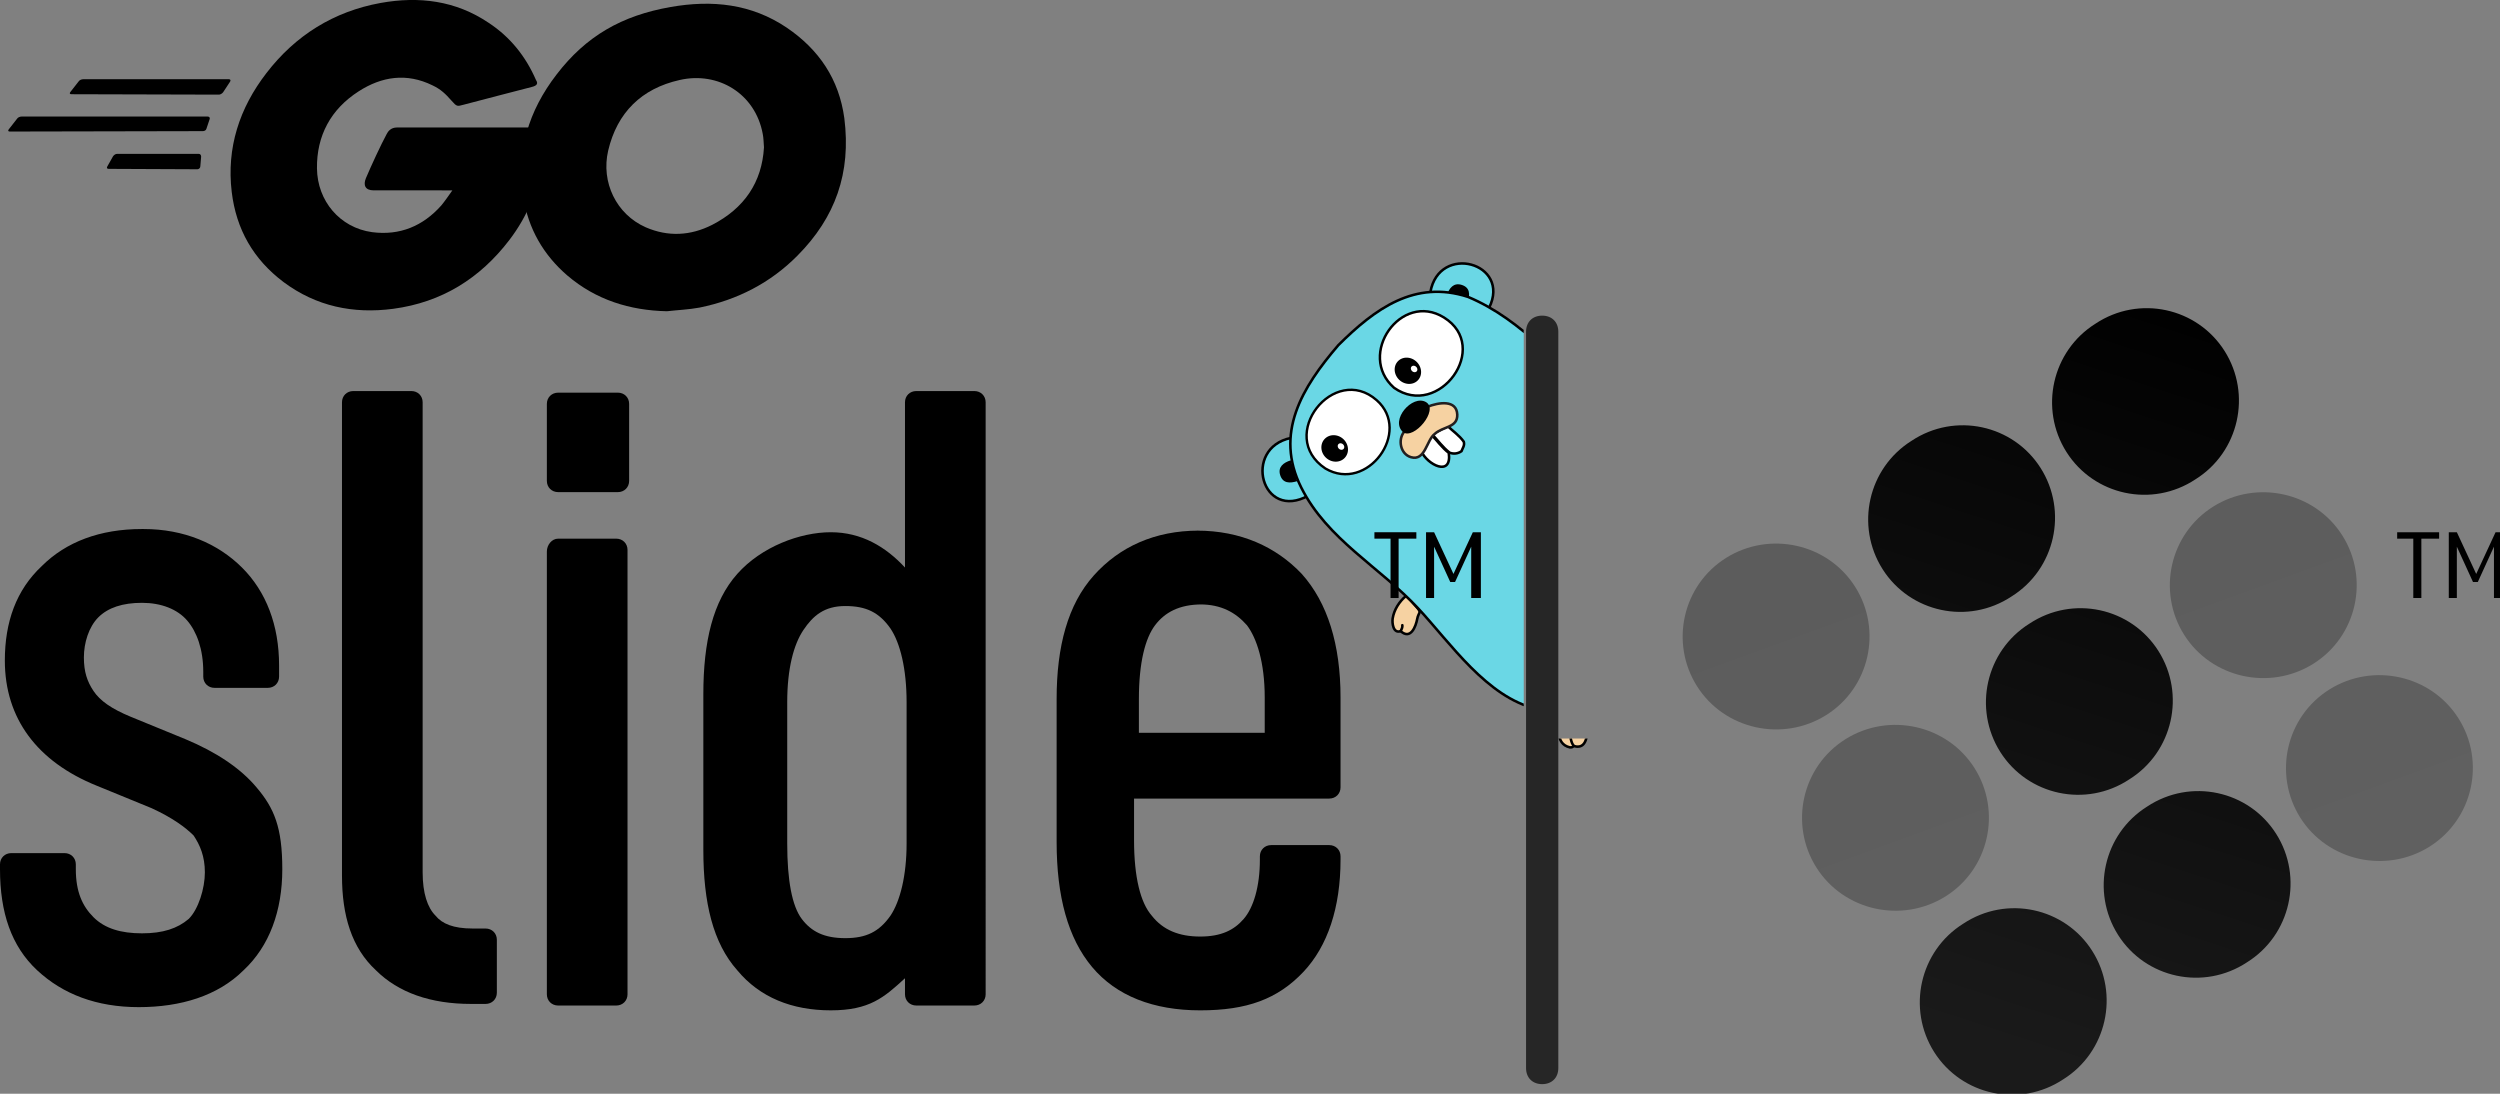 <?xml version="1.0" encoding="UTF-8" standalone="no"?>
<!-- Created with Inkscape (http://www.inkscape.org/) -->

<svg
   width="400"
   height="175"
   viewBox="0 0 105.833 46.302"
   version="1.1"
   id="svg1"
   xml:space="preserve"
   sodipodi:docname="goslide-light.svg"
   inkscape:export-filename="goslide-light.png"
   inkscape:export-xdpi="96"
   inkscape:export-ydpi="96"
   inkscape:version="1.3.2 (091e20e, 2023-11-25, custom)"
   xmlns:inkscape="http://www.inkscape.org/namespaces/inkscape"
   xmlns:sodipodi="http://sodipodi.sourceforge.net/DTD/sodipodi-0.dtd"
   xmlns="http://www.w3.org/2000/svg"
   xmlns:svg="http://www.w3.org/2000/svg"><rect x="0" y="0" width="105.833" height="46.302" fill="#808080" stroke="none"/><sodipodi:namedview
   id="namedview1"
   pagecolor="#505050"
   bordercolor="#eeeeee"
   borderopacity="1"
   inkscape:showpageshadow="0"
   inkscape:pageopacity="0"
   inkscape:pagecheckerboard="0"
   inkscape:deskcolor="#505050"
   inkscape:zoom="2.1413672"
   inkscape:cx="114.87988"
   inkscape:cy="101.10363"
   inkscape:window-width="2560"
   inkscape:window-height="1369"
   inkscape:window-x="2552"
   inkscape:window-y="-8"
   inkscape:window-maximized="1"
   inkscape:current-layer="svg1" />
   <defs
   id="defs1">
     <style
   id="style1">      .st0 {        fill: url(#linear-gradient6);      }      .st1 {        fill: url(#linear-gradient8);      }      .st2 {        fill: url(#linear-gradient7);      }      .st3 {        fill: url(#linear-gradient5);      }      .st4 {        fill: url(#linear-gradient4);      }      .st5, .st6 {        fill: #000;      }      .st7 {        fill: url(#linear-gradient);      }      .st7, .st8, .st9, .st10 {        opacity: .3;      }      .st7, .st8, .st9, .st10, .st6 {        isolation: isolate;      }      .st8 {        fill: url(#linear-gradient1);      }      .st9 {        fill: url(#linear-gradient2);      }      .st10 {        fill: url(#linear-gradient3);      }      .st6 {        opacity: .7;      }    
     </style>
     <linearGradient
   id="linear-gradient"
   x1="-42.4"
   y1="297.2"
   x2="-35.1"
   y2="330.2"
   gradientTransform="matrix(-1.348,0.862,0.862,1.348,-182.8,-373.3)"
   gradientUnits="userSpaceOnUse"><stop
     offset="0"
     stop-color="#000"
     id="stop1" /><stop
     offset="1"
     stop-color="#000"
     stop-opacity=".8"
     id="stop2" /></linearGradient><linearGradient
   id="linear-gradient1"
   x1="-44.1"
   y1="297.6"
   x2="-36.8"
   y2="330.6"
   gradientTransform="matrix(-1.348,0.862,0.862,1.348,-182.8,-373.3)"
   gradientUnits="userSpaceOnUse"><stop
     offset="0"
     stop-color="#000"
     id="stop3" /><stop
     offset="1"
     stop-color="#000"
     stop-opacity=".8"
     id="stop4" /></linearGradient><linearGradient
   id="linear-gradient2"
   x1="-26.4"
   y1="293.6"
   x2="-19.1"
   y2="326.7"
   gradientTransform="matrix(-1.348,0.862,0.862,1.348,-182.9,-373.2)"
   gradientUnits="userSpaceOnUse"><stop
     offset="0"
     stop-color="#000"
     id="stop5" /><stop
     offset="1"
     stop-color="#000"
     stop-opacity=".8"
     id="stop6" /></linearGradient><linearGradient
   id="linear-gradient3"
   x1="-24.4"
   y1="293.3"
   x2="-17.1"
   y2="326.3"
   gradientTransform="matrix(-1.348,0.862,0.862,1.348,-182.8,-373.3)"
   gradientUnits="userSpaceOnUse"><stop
     offset="0"
     stop-color="#000"
     id="stop7" /><stop
     offset="1"
     stop-color="#000"
     stop-opacity=".8"
     id="stop8" /></linearGradient><linearGradient
   id="linear-gradient4"
   x1="-42.1"
   y1="303.2"
   x2="-19"
   y2="322"
   gradientTransform="matrix(-1.348,0.862,0.862,1.348,-183,-373.3)"
   gradientUnits="userSpaceOnUse"><stop
     offset="0"
     stop-color="#000"
     id="stop9" /><stop
     offset="1"
     stop-color="#000"
     stop-opacity=".8"
     id="stop10" /></linearGradient><linearGradient
   id="linear-gradient5"
   x1="-38.8"
   y1="299"
   x2="-15.7"
   y2="317.8"
   gradientTransform="matrix(-1.348,0.862,0.862,1.348,-183,-373.3)"
   gradientUnits="userSpaceOnUse"><stop
     offset="0"
     stop-color="#000"
     id="stop11" /><stop
     offset="1"
     stop-color="#000"
     stop-opacity=".8"
     id="stop12" /></linearGradient><linearGradient
   id="linear-gradient6"
   x1="-42.9"
   y1="304.2"
   x2="-19.9"
   y2="323"
   gradientTransform="matrix(-1.348,0.862,0.862,1.348,-183,-373.3)"
   gradientUnits="userSpaceOnUse"><stop
     offset="0"
     stop-color="#000"
     id="stop13" /><stop
     offset="1"
     stop-color="#000"
     stop-opacity=".8"
     id="stop14" /></linearGradient><linearGradient
   id="linear-gradient7"
   x1="-47"
   y1="309.3"
   x2="-24"
   y2="328.1"
   gradientTransform="matrix(-1.348,0.862,0.862,1.348,-183,-373.3)"
   gradientUnits="userSpaceOnUse"><stop
     offset="0"
     stop-color="#000"
     id="stop15" /><stop
     offset="1"
     stop-color="#000"
     stop-opacity=".8"
     id="stop16" /></linearGradient><linearGradient
   id="linear-gradient8"
   x1="-43.7"
   y1="305.1"
   x2="-20.6"
   y2="323.9"
   gradientTransform="matrix(-1.348,0.862,0.862,1.348,-183,-373.3)"
   gradientUnits="userSpaceOnUse"><stop
     offset="0"
     stop-color="#000"
     id="stop17" /><stop
     offset="1"
     stop-color="#000"
     stop-opacity=".8"
     id="stop18" /></linearGradient><clipPath
   clipPathUnits="userSpaceOnUse"
   id="clipPath48"><path
     id="path48"
     style="display:inline;fill:none;stroke-width:0.371"
     d="m 20.672,-1.242 c -0.171,0 -0.308,0.078 -0.308,0.175 v 8.96 c 0,0.097 0.137,0.174 0.308,0.174 h 10.904 c 0.171,0 0.308,-0.078 0.308,-0.174 v -8.96 c 0,-0.097 -0.137,-0.175 -0.308,-0.175 z m 4.61,0.774 h 3.574 c 0.139,0 0.251,0.063 0.251,0.142 V 6.967 c 0,0.079 -0.112,0.142 -0.251,0.142 h -3.574 c -0.139,0 -0.251,-0.063 -0.251,-0.142 v -7.293 c 0,-0.079 0.112,-0.142 0.251,-0.142 z" /></clipPath></defs><g
   id="g2"
   transform="matrix(2.577,0,0,2.563,0,-1.356)"><g
     id="g25"
     transform="matrix(0.067,0,0,0.067,0.135,0.531)"><path
       d="M 15.5,23.2 C 15.1,23.2 15,23 15.2,22.7 L 17.3,20 c 0.2,-0.3 0.7,-0.5 1.1,-0.5 h 35.7 c 0.4,0 0.5,0.3 0.3,0.6 l -1.7,2.6 c -0.2,0.3 -0.7,0.6 -1,0.6 z M 0.4,32.4 C 0,32.4 -0.1,32.2 0.1,31.9 l 2.1,-2.7 c 0.2,-0.3 0.7,-0.5 1.1,-0.5 h 45.6 c 0.4,0 0.6,0.3 0.5,0.6 l -0.8,2.4 c -0.1,0.4 -0.5,0.6 -0.9,0.6 z m 24.2,9.2 c -0.4,0 -0.5,-0.3 -0.3,-0.6 l 1.4,-2.5 c 0.2,-0.3 0.6,-0.6 1,-0.6 h 20 c 0.4,0 0.6,0.3 0.6,0.7 L 47.1,41 c 0,0.4 -0.4,0.7 -0.7,0.7 z M 128.4,21.4 c -6.3,1.6 -10.6,2.8 -16.8,4.4 -1.5,0.4 -1.6,0.5 -2.9,-1 -1.5,-1.7 -2.6,-2.8 -4.7,-3.8 -6.3,-3.1 -12.4,-2.2 -18.1,1.5 -6.8,4.4 -10.3,10.9 -10.2,19 0.1,8 5.6,14.6 13.5,15.7 6.8,0.9 12.5,-1.5 17,-6.6 0.9,-1.1 1.7,-2.3 2.7,-3.7 H 89.6 c -2.1,0 -2.6,-1.3 -1.9,-3 1.3,-3.1 3.7,-8.3 5.1,-10.9 0.3,-0.6 1,-1.6 2.5,-1.6 h 36.4 c -0.2,2.7 -0.2,5.4 -0.6,8.1 -1.1,7.2 -3.8,13.8 -8.2,19.6 -7.2,9.5 -16.6,15.4 -28.5,17 C 84.6,77.4 75.5,75.5 67.5,69.5 60.1,63.9 55.9,56.5 54.8,47.3 53.5,36.4 56.7,26.6 63.3,18 70.4,8.7 79.8,2.8 91.3,0.7 c 9.4,-1.7 18.4,-0.6 26.5,4.9 5.3,3.5 9.1,8.3 11.6,14.1 0.6,0.9 0.2,1.4 -1,1.7 z"
       id="path1-9" /><path
       d="m 161.5,76.7 c -9.1,-0.2 -17.4,-2.8 -24.4,-8.8 -5.9,-5.1 -9.6,-11.6 -10.8,-19.3 -1.8,-11.3 1.3,-21.3 8.1,-30.2 7.3,-9.6 16.1,-14.6 28,-16.7 10.2,-1.8 19.8,-0.8 28.5,5.1 7.9,5.4 12.8,12.7 14.1,22.3 1.7,13.5 -2.2,24.5 -11.5,33.9 -6.6,6.7 -14.7,10.9 -24,12.8 -2.7,0.5 -5.4,0.6 -8,0.9 z M 185.3,36.3 C 185.2,35 185.2,34 185,33 183.2,23.1 174.1,17.5 164.6,19.7 c -9.3,2.1 -15.3,8 -17.5,17.4 -1.8,7.8 2,15.7 9.2,18.9 5.5,2.4 11,2.1 16.3,-0.6 7.9,-4.1 12.2,-10.5 12.7,-19.1 z"
       id="path2-3" /></g><g
     id="layer2"
     transform="translate(0,5.619)"><g
       id="g48"
       clip-path="url(#clipPath48)"><path
         fill-rule="evenodd"
         clip-rule="evenodd"
         fill="#f6d2a2"
         stroke="#000000"
         stroke-width="3"
         stroke-linecap="round"
         d="m 10.634,300.493 c 0.764,15.751 16.499,8.463 23.626,3.539 6.765,-4.675 8.743,-0.789 9.337,-10.015 0.389,-6.064 1.088,-12.128 0.744,-18.216 -10.23,-0.927 -21.357,1.509 -29.744,7.602 -4.32,3.139 -12.42,13.158 -3.963,17.09"
         id="path1"
         transform="matrix(0.01,-0.01,0.01,0.01,19.898,2.436)" /><path
         fill-rule="evenodd"
         clip-rule="evenodd"
         fill="#c6b198"
         stroke="#000000"
         stroke-width="3"
         stroke-linecap="round"
         d="m 10.634,300.493 c 2.29,-0.852 4.717,-1.457 6.271,-3.528"
         id="path2"
         transform="matrix(0.01,-0.01,0.01,0.01,19.898,2.436)" /><path
         fill-rule="evenodd"
         clip-rule="evenodd"
         fill="#6ad7e5"
         stroke="#000000"
         stroke-width="3"
         stroke-linecap="round"
         d="M 46.997,112.853 C -13.3,95.897 31.536,19.189 79.956,50.74 Z"
         id="path3"
         transform="matrix(0.01,-0.01,0.01,0.01,19.898,2.436)" /><path
         fill-rule="evenodd"
         clip-rule="evenodd"
         fill="#6ad7e5"
         stroke="#000000"
         stroke-width="3"
         stroke-linecap="round"
         d="m 314.895,44.984 c 47.727,-33.523 90.856,42.111 35.388,61.141 z"
         id="path4"
         transform="matrix(0.01,-0.01,0.01,0.01,19.898,2.436)" /><path
         fill-rule="evenodd"
         clip-rule="evenodd"
         fill="#f6d2a2"
         stroke="#000000"
         stroke-width="3"
         stroke-linecap="round"
         d="m 325.161,494.343 c 12.123,7.501 34.282,30.182 16.096,41.18 -17.474,15.999 -27.254,-17.561 -42.591,-22.211 6.605,-8.97 14.977,-17.149 26.495,-18.969 z"
         id="path5"
         transform="matrix(0.01,-0.01,0.01,0.01,19.898,2.436)" /><path
         fill-rule="evenodd"
         clip-rule="evenodd"
         fill="none"
         stroke="#000000"
         stroke-width="3"
         stroke-linecap="round"
         d="m 341.257,535.522 c -2.696,-5.361 -3.601,-11.618 -8.102,-15.939"
         id="path6"
         transform="matrix(0.01,-0.01,0.01,0.01,19.898,2.436)" /><path
         fill-rule="evenodd"
         clip-rule="evenodd"
         fill="#f6d2a2"
         stroke="#000000"
         stroke-width="3"
         stroke-linecap="round"
         d="m 108.579,519.975 c -14.229,2.202 -22.238,15.039 -34.1,21.558 -11.178,6.665 -15.454,-2.134 -16.461,-3.92 -1.752,-0.799 -1.605,0.744 -4.309,-1.979 -10.362,-16.354 10.797,-28.308 21.815,-36.432 15.346,-3.102 24.963,10.202 33.055,20.773 z"
         id="path7"
         transform="matrix(0.01,-0.01,0.01,0.01,19.898,2.436)" /><path
         fill-rule="evenodd"
         clip-rule="evenodd"
         fill="none"
         stroke="#000000"
         stroke-width="3"
         stroke-linecap="round"
         d="m 58.019,537.612 c 0.542,-6.233 5.484,-10.407 7.838,-15.677"
         id="path8"
         transform="matrix(0.01,-0.01,0.01,0.01,19.898,2.436)" /><path
         fill-rule="evenodd"
         clip-rule="evenodd"
         d="M 49.513,91.667 C 41.558,87.459 35.722,81.744 40.588,72.543 45.093,64.025 53.462,64.95 61.418,69.158 Z"
         id="path9"
         transform="matrix(0.01,-0.01,0.01,0.01,19.898,2.436)" /><path
         fill-rule="evenodd"
         clip-rule="evenodd"
         d="m 337.716,83.667 c 7.955,-4.208 13.791,-9.923 8.925,-19.124 -4.505,-8.518 -12.874,-7.593 -20.83,-3.385 z"
         id="path10"
         transform="matrix(0.01,-0.01,0.01,0.01,19.898,2.436)" /><path
         fill-rule="evenodd"
         clip-rule="evenodd"
         fill="#f6d2a2"
         stroke="#000000"
         stroke-width="3"
         stroke-linecap="round"
         d="m 392.475,298.493 c -0.764,15.751 -16.499,8.463 -23.626,3.539 -6.765,-4.675 -8.743,-0.789 -9.337,-10.015 -0.389,-6.064 -1.088,-12.128 -0.744,-18.216 10.23,-0.927 21.357,1.509 29.744,7.602 4.319,3.139 12.42,13.158 3.963,17.09"
         id="path11"
         transform="matrix(0.01,-0.01,0.01,0.01,19.898,2.436)" /><path
         fill-rule="evenodd"
         clip-rule="evenodd"
         fill="#c6b198"
         stroke="#000000"
         stroke-width="3"
         stroke-linecap="round"
         d="m 392.475,298.493 c -2.29,-0.852 -4.717,-1.457 -6.271,-3.528"
         id="path12"
         transform="matrix(0.01,-0.01,0.01,0.01,19.898,2.436)" /><path
         fill-rule="evenodd"
         clip-rule="evenodd"
         fill="#6ad7e5"
         stroke="#000000"
         stroke-width="3"
         stroke-linecap="round"
         d="m 195.512,13.124 c 60.365,0 116.953,8.633 146.452,66.629 26.478,65.006 17.062,135.104 21.1,203.806 3.468,58.992 11.157,127.145 -16.21,181.812 -28.79,57.514 -100.73,71.982 -160,69.863 C 140.299,533.568 84.06,518.38 57.785,475.845 26.959,425.945 41.553,351.747 43.792,296.223 46.444,230.452 25.977,164.481 47.584,100.122 69.999,33.359 130.451,18.271 195.512,13.124"
         id="path13"
         transform="matrix(0.01,-0.01,0.01,0.01,19.898,2.436)" /><path
         fill-rule="evenodd"
         clip-rule="evenodd"
         fill="#ffffff"
         stroke="#000000"
         stroke-width="2.908"
         stroke-linecap="round"
         d="m 206.169,94.16 c 10.838,63.003 113.822,46.345 99.03,-17.197 -13.264,-56.98 -102.632,-41.208 -99.03,17.197"
         id="path14"
         transform="matrix(0.01,-0.01,0.01,0.01,19.898,2.436)" /><path
         fill-rule="evenodd"
         clip-rule="evenodd"
         fill="#ffffff"
         stroke="#000000"
         stroke-width="2.821"
         stroke-linecap="round"
         d="M 83.103,104.35 C 97.15,159.2 184.967,145.157 181.657,90.137 177.691,24.242 69.673,36.957 83.103,104.35"
         id="path15"
         transform="matrix(0.01,-0.01,0.01,0.01,19.898,2.436)" /><path
         fill-rule="evenodd"
         clip-rule="evenodd"
         fill="#ffffff"
         stroke="#000000"
         stroke-width="3"
         stroke-linecap="round"
         d="m 218.594,169.762 c 0.046,8.191 1.861,17.387 0.312,26.101 -2.091,3.952 -6.193,4.37 -9.729,5.967 -4.89,-0.767 -9.002,-3.978 -10.963,-8.552 -1.255,-9.946 0.468,-19.576 0.785,-29.526 z"
         id="path16"
         transform="matrix(0.01,-0.01,0.01,0.01,19.898,2.436)" /><path
         id="ellipse16"
         style="clip-rule:evenodd;fill-rule:evenodd"
         d="M 122.153,95.404 A 14.829,16.062 0 0 1 107.324,111.466 14.829,16.062 0 0 1 92.495,95.404 a 14.829,16.062 0 0 1 14.829,-16.062 14.829,16.062 0 0 1 14.829,16.062 z"
         transform="matrix(0.01,-0.01,0.01,0.01,19.898,2.436)" /><path
         id="ellipse17"
         style="clip-rule:evenodd;fill:#ffffff;fill-rule:evenodd"
         d="m 117.565,99.029 a 3.496,4.082 0 0 1 -3.496,4.082 3.496,4.082 0 0 1 -3.496,-4.082 3.496,4.082 0 0 1 3.496,-4.082 3.496,4.082 0 0 1 3.496,4.082 z"
         transform="matrix(0.01,-0.01,0.01,0.01,19.898,2.436)" /><path
         id="ellipse18"
         style="clip-rule:evenodd;fill-rule:evenodd"
         d="M 246.153,91.404 A 14.582,16.062 0 0 1 231.571,107.466 14.582,16.062 0 0 1 216.989,91.404 a 14.582,16.062 0 0 1 14.582,-16.062 14.582,16.062 0 0 1 14.582,16.062 z"
         transform="matrix(0.01,-0.01,0.01,0.01,19.898,2.436)" /><path
         id="ellipse19"
         style="clip-rule:evenodd;fill:#ffffff;fill-rule:evenodd"
         d="m 241.642,95.029 a 3.438,4.082 0 0 1 -3.438,4.082 3.438,4.082 0 0 1 -3.438,-4.082 3.438,4.082 0 0 1 3.438,-4.082 3.438,4.082 0 0 1 3.438,4.082 z"
         transform="matrix(0.01,-0.01,0.01,0.01,19.898,2.436)" /><path
         fill-rule="evenodd"
         clip-rule="evenodd"
         fill="#ffffff"
         stroke="#000000"
         stroke-width="3"
         stroke-linecap="round"
         d="m 176.217,168.87 c -6.47,15.68 3.608,47.035 21.163,23.908 -1.255,-9.946 0.468,-19.576 0.785,-29.526 z"
         id="path19-5"
         transform="matrix(0.01,-0.01,0.01,0.01,19.898,2.436)" /><path
         fill-rule="evenodd"
         clip-rule="evenodd"
         fill="#f6d2a2"
         stroke="#231f20"
         stroke-width="3"
         stroke-linecap="round"
         d="m 178.431,138.673 c -12.059,1.028 -21.916,15.366 -15.646,26.709 8.303,15.024 26.836,-1.329 38.379,0.203 13.285,0.272 24.17,14.047 34.84,2.49 11.867,-12.854 -5.109,-25.373 -18.377,-30.97 z"
         id="path20-9"
         transform="matrix(0.01,-0.01,0.01,0.01,19.898,2.436)" /><path
         fill-rule="evenodd"
         clip-rule="evenodd"
         d="m 176.913,138.045 c -0.893,-20.891 38.938,-23.503 43.642,-6.016 4.692,17.446 -41.681,21.498 -43.642,6.016 -1.565,-12.363 0,0 0,0 z"
         id="path21-2"
         transform="matrix(0.01,-0.01,0.01,0.01,19.898,2.436)" /></g></g><g
     id="layer1"
     transform="translate(-84.566,-136.394)"><g
       id="g1"
       transform="matrix(0.265,0,0,0.265,84.566,142.004)"><g
         id="layer1-1"><path
           id="rect3466-2"
           class="st6"
           d="m 95.6,0.5 v 0 c 0.6,0 1,0.4 1,1 v 45.9 c 0,0.6 -0.4,1 -1,1 v 0 c -0.6,0 -1,-0.4 -1,-1 V 1.5 c 0,-0.6 0.4,-1 1,-1 z" /><g
           id="g2374"><path
             id="path1226"
             class="st5"
             d="m 8.8,13.8 c -2.6,0 -4.7,0.8 -6.2,2.3 -1.6,1.5 -2.3,3.5 -2.3,5.9 0,3.6 2,6.3 5.7,7.8 l 3.4,1.4 c 1.3,0.6 2.1,1.2 2.6,1.7 0.4,0.6 0.7,1.3 0.7,2.3 0,1 -0.4,2.3 -1,2.9 C 11,38.7 10.1,39 8.8,39 7.5,39 6.5,38.7 5.8,38 5.1,37.3 4.7,36.4 4.7,35 V 34.7 C 4.7,34.3 4.4,34 4,34 H 0.7 C 0.3,34 0,34.3 0,34.7 V 35 c 0,2.7 0.7,4.8 2.3,6.3 1.6,1.5 3.7,2.3 6.3,2.3 2.6,0 4.9,-0.7 6.5,-2.3 1.6,-1.5 2.4,-3.7 2.4,-6.3 0,-2.6 -0.5,-3.8 -1.6,-5.1 v 0 c -1,-1.2 -2.5,-2.2 -4.4,-3 v 0 L 8.1,25.5 C 6.9,25 6.2,24.5 5.8,23.9 v 0 C 5.4,23.3 5.2,22.7 5.2,21.8 c 0,-0.9 0.3,-1.9 0.9,-2.5 0.6,-0.6 1.5,-0.9 2.7,-0.9 1.2,0 2.2,0.4 2.8,1.1 0.6,0.7 1,1.8 1,3.2 V 23 c 0,0.4 0.3,0.7 0.7,0.7 h 3.3 c 0.4,0 0.7,-0.3 0.7,-0.7 v 0 -0.7 c 0,-2.5 -0.8,-4.6 -2.3,-6.1 -1.5,-1.5 -3.6,-2.4 -6.1,-2.4 z" /><path
             id="path1232"
             class="st5"
             d="m 21.9,5.2 c -0.4,0 -0.7,0.3 -0.7,0.7 v 29.5 c 0,2.5 0.6,4.5 2.1,5.9 1.4,1.4 3.4,2.1 5.9,2.1 h 0.9 c 0.4,0 0.7,-0.3 0.7,-0.7 v -3.3 c 0,-0.4 -0.3,-0.7 -0.7,-0.7 h -0.8 c -1.2,0 -1.9,-0.3 -2.3,-0.8 -0.5,-0.5 -0.8,-1.4 -0.8,-2.7 V 5.9 c 0,-0.4 -0.3,-0.7 -0.7,-0.7 h -3.7 c 0,0 0.1,0 0.1,0 z" /><path
             id="path1238"
             class="st5"
             d="m 34.6,5.3 c -0.4,0 -0.7,0.3 -0.7,0.7 v 4.8 c 0,0.4 0.3,0.7 0.7,0.7 h 3.7 c 0.4,0 0.7,-0.3 0.7,-0.7 V 6 C 39,5.6 38.7,5.3 38.3,5.3 Z m 0,9.1 c -0.4,0 -0.7,0.4 -0.7,0.8 v 27.6 c 0,0.4 0.3,0.7 0.7,0.7 h 3.6 c 0.4,0 0.7,-0.3 0.7,-0.7 V 15.1 c 0,-0.4 -0.3,-0.7 -0.7,-0.7 z" /><path
             id="path1244"
             class="st5"
             d="m 56.8,5.2 c -0.4,0 -0.7,0.3 -0.7,0.7 V 16.2 C 54.9,14.9 53.4,14 51.5,14 c -1.9,0 -4.3,0.9 -5.8,2.6 -1.5,1.7 -2.1,4.2 -2.1,7.5 v 9.7 c 0,3.3 0.6,5.8 2.1,7.5 1.4,1.7 3.4,2.5 5.8,2.5 2.4,0 3.3,-0.8 4.6,-2 v 1 c 0,0.4 0.3,0.7 0.7,0.7 h 3.6 c 0.4,0 0.7,-0.3 0.7,-0.7 V 5.9 c 0,-0.4 -0.3,-0.7 -0.7,-0.7 z m -4.4,13.4 c 1.3,0 2.1,0.4 2.8,1.4 0.6,0.9 1,2.5 1,4.6 v 8.8 c 0,2 -0.4,3.6 -1,4.5 v 0 c -0.7,1 -1.5,1.4 -2.8,1.4 -1.3,0 -2.1,-0.4 -2.7,-1.2 -0.6,-0.8 -0.9,-2.4 -0.9,-4.7 v -8.8 c 0,-2.1 0.4,-3.6 1,-4.5 0.6,-0.9 1.3,-1.5 2.6,-1.5" /><path
             id="path1250"
             class="st5"
             d="m 74.3,13.9 c -2.7,0 -4.9,1 -6.5,2.8 v 0 c -1.6,1.8 -2.3,4.4 -2.3,7.7 v 8.9 c 0,3.4 0.7,6 2.2,7.8 1.5,1.8 3.8,2.7 6.7,2.7 2.9,0 4.8,-0.7 6.4,-2.4 v 0 c 1.5,-1.6 2.3,-4 2.3,-7 v -0.2 c 0,-0.4 -0.3,-0.7 -0.7,-0.7 h -3.6 c -0.4,0 -0.7,0.3 -0.7,0.7 v 0 0.2 c 0,1.7 -0.4,3 -1,3.7 -0.6,0.7 -1.4,1.1 -2.7,1.1 -1.3,0 -2.3,-0.4 -3,-1.3 v 0 c -0.7,-0.8 -1.1,-2.4 -1.1,-4.7 v -2.6 h 12.1 c 0.4,0 0.7,-0.3 0.7,-0.7 v -5.6 c 0,-3.3 -0.8,-5.9 -2.4,-7.7 v 0 c -1.6,-1.7 -3.8,-2.7 -6.5,-2.7 v 0 z m 0.1,4.6 c 1.3,0 2.2,0.5 2.9,1.3 0.6,0.8 1.1,2.3 1.1,4.5 v 2.2 h -7.8 v -2.1 c 0,-2.3 0.4,-3.8 1,-4.6 v 0 c 0.6,-0.8 1.5,-1.3 2.9,-1.3 v 0 z" /></g><g
           id="g28972"><path
             id="rect6364-6"
             class="st7"
             d="m 137.2,12.4 v 0 c 2.7,-1.7 6.3,-0.9 8,1.8 v 0 c 1.7,2.7 0.9,6.3 -1.8,8 v 0 c -2.7,1.7 -6.3,0.9 -8,-1.8 v 0 c -1.7,-2.7 -0.9,-6.3 1.8,-8 z"
             style="fill:url(#linear-gradient)" /><path
             id="rect6364-6-9"
             class="st8"
             d="m 144.4,23.8 v 0 c 2.7,-1.7 6.3,-0.9 8,1.8 v 0 c 1.7,2.7 0.9,6.3 -1.8,8 v 0 c -2.7,1.7 -6.3,0.9 -8,-1.8 v 0 c -1.7,-2.7 -0.9,-6.3 1.8,-8 z"
             style="fill:url(#linear-gradient1)" /><path
             id="rect6364-6-7"
             class="st9"
             d="m 114.4,26.9 v 0 c 2.7,-1.7 6.3,-0.9 8,1.8 v 0 c 1.7,2.7 0.9,6.3 -1.8,8 v 0 c -2.7,1.7 -6.3,0.9 -8,-1.8 v 0 c -1.7,-2.7 -0.9,-6.3 1.8,-8 z"
             style="fill:url(#linear-gradient2)" /><path
             id="rect6364-6-5"
             class="st10"
             d="m 107,15.6 v 0 c 2.7,-1.7 6.3,-0.9 8,1.8 v 0 c 1.7,2.7 0.9,6.3 -1.8,8 v 0 c -2.7,1.7 -6.3,0.9 -8,-1.8 v 0 c -1.7,-2.7 -0.9,-6.3 1.8,-8 z"
             style="fill:url(#linear-gradient3)" /><g
             id="g28748"><path
               id="rect6364-2"
               class="st4"
               d="m 136.1,10.7 v 0 c -2.7,1.8 -6.3,1 -8,-1.7 v 0 c -1.7,-2.7 -0.9,-6.3 1.8,-8 v 0 c 2.7,-1.8 6.3,-1 8,1.7 v 0 c 1.7,2.7 0.9,6.3 -1.8,8 z"
               style="fill:url(#linear-gradient4)" /><path
               id="rect6364-2-8"
               class="st3"
               d="m 124.7,18 v 0 c -2.7,1.8 -6.3,1 -8,-1.7 v 0 c -1.7,-2.7 -0.9,-6.3 1.8,-8 v 0 c 2.7,-1.8 6.3,-1 8,1.7 v 0 c 1.7,2.7 0.9,6.3 -1.8,8 z"
               style="fill:url(#linear-gradient5)" /><path
               id="rect6364-2-8-2"
               class="st0"
               d="m 132,29.4 v 0 c -2.7,1.8 -6.3,1 -8,-1.7 v 0 c -1.7,-2.7 -0.9,-6.3 1.8,-8 v 0 c 2.7,-1.8 6.3,-1 8,1.7 v 0 c 1.7,2.7 0.9,6.3 -1.8,8 z"
               style="fill:url(#linear-gradient6)" /><path
               id="rect6364-2-8-0"
               class="st2"
               d="m 139.3,40.8 v 0 c -2.7,1.8 -6.3,1 -8,-1.7 v 0 c -1.7,-2.7 -0.9,-6.3 1.8,-8 v 0 c 2.7,-1.8 6.3,-1 8,1.7 v 0 c 1.7,2.7 0.9,6.3 -1.8,8 z"
               style="fill:url(#linear-gradient7)" /><path
               id="rect6364-2-8-23"
               class="st1"
               d="m 127.9,48.1 v 0 c -2.7,1.8 -6.3,1 -8,-1.7 v 0 c -1.7,-2.7 -0.9,-6.3 1.8,-8 v 0 c 2.7,-1.8 6.3,-1 8,1.7 v 0 c 1.7,2.7 0.9,6.3 -1.8,8 z"
               style="fill:url(#linear-gradient8)" /></g></g></g><g
         id="g19"><path
           class="st5"
           d="m 86.7,14.4 v 3.7 h -0.5 v -3.7 h -1 V 14 h 2.6 v 0.4 h -1 z"
           id="path18" /><path
           class="st5"
           d="m 91.7,18.1 h -0.5 v -3.2 l -1,2.2 h -0.3 l -1,-2.2 v 3.2 H 88.4 V 14 h 0.5 l 1.2,2.6 1.2,-2.6 h 0.5 v 4.1 z"
           id="path19" /></g><g
         id="g21"><path
           class="st5"
           d="m 150.1,14.4 v 3.7 h -0.5 v -3.7 h -1 V 14 h 2.6 v 0.4 h -1 z"
           id="path20" /><path
           class="st5"
           d="m 155.1,18.1 h -0.5 v -3.2 l -1,2.2 h -0.3 l -1,-2.2 v 3.2 h -0.5 V 14 h 0.5 l 1.2,2.6 1.2,-2.6 h 0.5 v 4.1 z"
           id="path21" /></g></g></g></g></svg>
